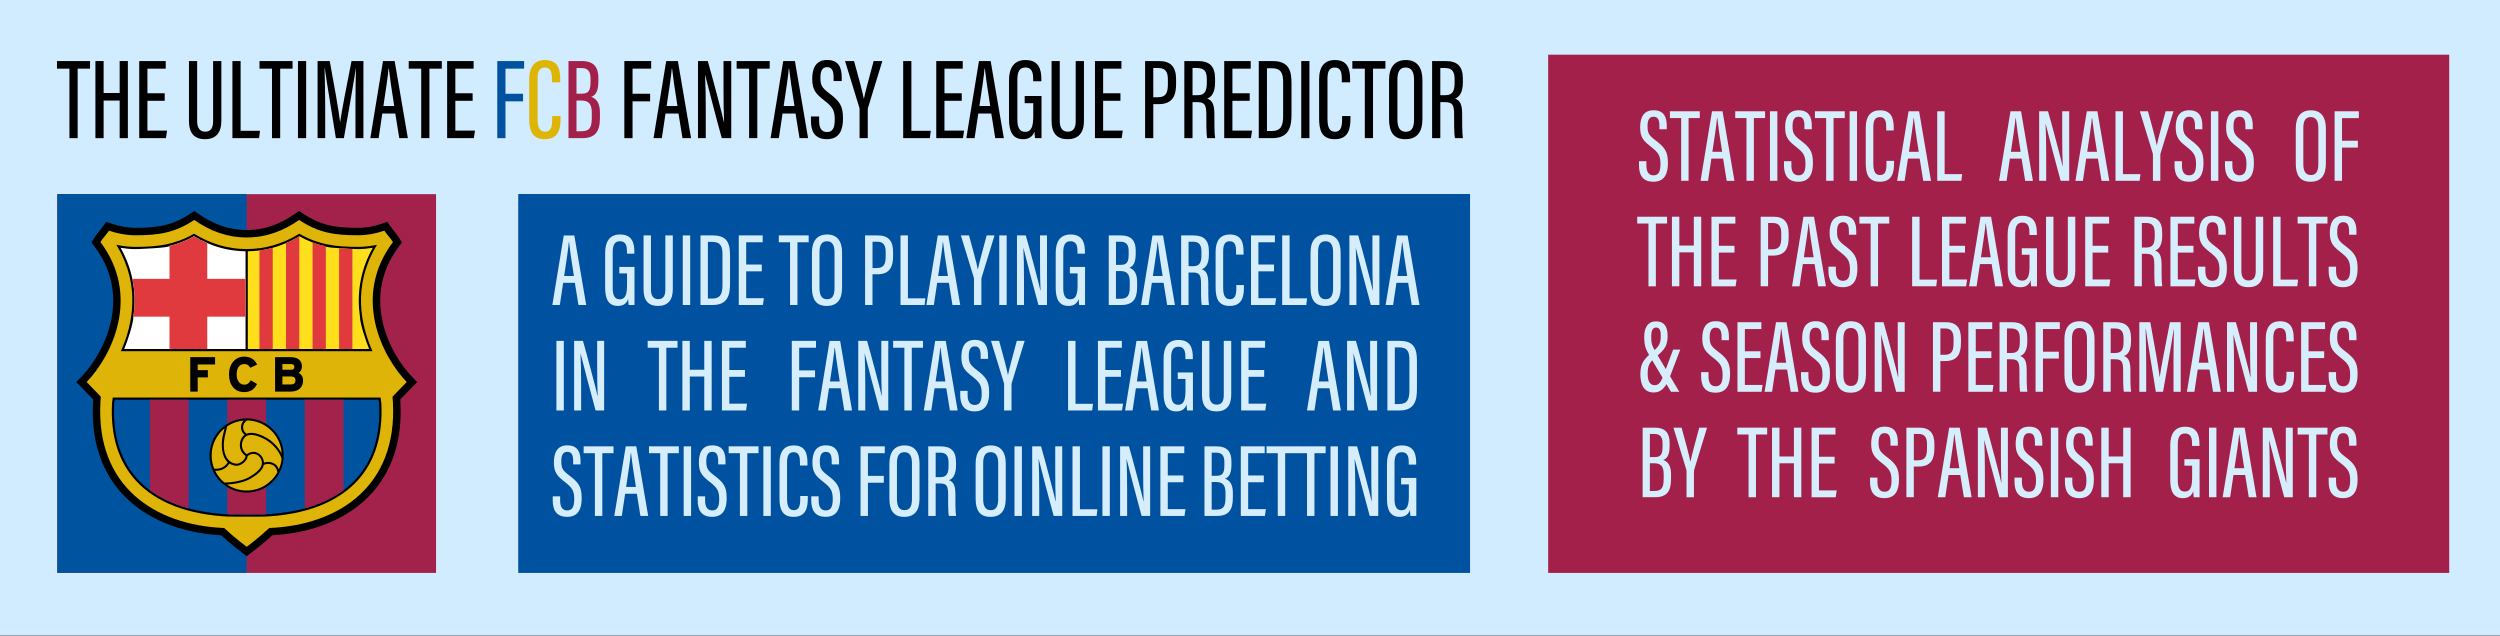 <?xml version="1.0" encoding="utf-8"?>
<!-- Generator: Adobe Illustrator 24.0.1, SVG Export Plug-In . SVG Version: 6.00 Build 0)  -->
<svg version="1.1" id="Layer_1" xmlns="http://www.w3.org/2000/svg" xmlns:xlink="http://www.w3.org/1999/xlink" x="0px" y="0px"
	 viewBox="0 0 1920 488.2" style="enable-background:new 0 0 1920 488.2;" xml:space="preserve">
<rect x="0" y="0" width="1920" height="488.2" fill="#333333" stroke="none"/>
<style type="text/css">
	.st0{fill:#D2ECFF;}
	.st1{fill:#A2204A;}
	.st2{fill:#0052A0;}
	.st3{fill:#DEB405;}
	.st4{fill:#D6EDFC;}
	.st5{fill:#A2224C;}
	.st6{fill-rule:evenodd;clip-rule:evenodd;fill:#00539F;}
	.st7{fill-rule:evenodd;clip-rule:evenodd;}
	.st8{fill-rule:evenodd;clip-rule:evenodd;fill:#DEB408;}
	.st9{fill-rule:evenodd;clip-rule:evenodd;fill:#FFFFFF;}
	.st10{fill-rule:evenodd;clip-rule:evenodd;fill:#FFDF1C;}
	.st11{fill-rule:evenodd;clip-rule:evenodd;fill:#E03A3E;}
	.st12{fill-rule:evenodd;clip-rule:evenodd;fill:#A2224C;}
</style>
<rect class="st0" width="1920" height="488"/>
<g>
	<rect x="1189" y="42" class="st1" width="692" height="398"/>
</g>
<g>
	<g>
		<path d="M53.32,52.73h-9.58v-5.83h25.41v5.83h-9.52v53.38h-6.3V52.73z"/>
		<path d="M73.28,46.89h6.3v24.54H91.9V46.89h6.3v59.21h-6.3V77.23H79.58v28.87h-6.3V46.89z"/>
		<path d="M126.5,77.43h-13.28v22.88h15.08l-0.85,5.79h-20.52V46.89h20.34v5.83h-14.04v18.91h13.28V77.43z"/>
		<path d="M151.42,46.89v46.02c0,4.89,1.72,8.22,6.16,8.22c4.53,0,6.08-3.14,6.08-8.17V46.89H170v45.84
			c0,9.15-4.11,14.16-12.55,14.16c-8.2,0-12.33-4.6-12.33-14.01V46.89H151.42z"/>
		<path d="M178.49,46.89h6.3v53.54h14.89l-0.7,5.67h-20.49V46.89z"/>
		<path d="M208.87,52.73h-9.58v-5.83h25.41v5.83h-9.52v53.38h-6.3V52.73z"/>
		<path d="M235.13,46.89v59.21h-6.3V46.89H235.13z"/>
		<path d="M272.99,81.4c0-10.85,0.19-22.55,0.36-28.89h-0.09c-1.47,9.94-6,36-9.16,53.59h-6.16c-2.4-15.23-7.07-43.07-8.49-53.63
			h-0.18c0.18,6.87,0.49,20.3,0.49,30.44v23.19h-5.86V46.89h9.34c3.25,17.5,7.13,39.2,7.93,46.75h0.09
			c0.93-7.38,5.46-30.28,8.7-46.75h9.15v59.21h-6.11V81.4z"/>
		<path d="M293.61,87.21l-2.83,18.9h-6.38l9.73-59.21h8.98l10.13,59.21h-6.6l-3.05-18.9H293.61z M302.77,81.42
			c-2.07-13.04-3.55-23.11-4.12-28.71h-0.26c-0.22,4.58-2.34,17.9-3.93,28.71H302.77z"/>
		<path d="M323.48,52.73h-9.58v-5.83h25.41v5.83h-9.52v53.38h-6.3V52.73z"/>
		<path d="M362.98,77.43H349.7v22.88h15.08l-0.85,5.79H343.4V46.89h20.34v5.83H349.7v18.91h13.28V77.43z"/>
		<path class="st2" d="M381.91,46.89h20.61v5.83h-14.31V72h13.5v5.83h-13.5v28.27h-6.3V46.89z"/>
		<path class="st3" d="M430.52,89.12v2.01c0,7.53-1.35,15.77-12.06,15.77c-10.25,0-12.01-7.27-12.01-15.96V60.81
			c0-9.48,4.07-14.71,12.09-14.71c9.94,0,11.72,7.06,11.72,14.81v2.31h-6.4v-2.78c0-4.69-0.73-8.59-5.42-8.59
			c-4.44,0-5.56,3.51-5.56,8.74v30.74c0,5.94,1.3,9.85,5.75,9.85c4.62,0,5.46-4,5.46-9.58v-2.48H430.52z"/>
		<path class="st1" d="M436.6,46.89h10.31c9.19,0,12.64,4.83,12.64,12.88v2.67c0,8.32-2.53,10.86-5.5,11.97
			c3.21,1.02,6.7,3.83,6.7,11.88v4.38c0,10.31-3.57,15.44-13.65,15.44H436.6V46.89z M446.63,71.95c5.29,0,6.9-2.14,6.9-9.03v-2.65
			c0-5.37-1.97-8.02-7.06-8.02h-3.73v19.7H446.63z M442.74,100.8h3.8c6.37,0,7.95-3.05,7.95-10.25v-4.09c0-6.46-2.26-9.23-7.96-9.23
			h-3.79V100.8z"/>
		<path d="M479.5,46.89h20.61v5.83H485.8V72h13.5v5.83h-13.5v28.27h-6.3V46.89z"/>
		<path d="M511.12,87.21l-2.83,18.9h-6.38l9.73-59.21h8.98l10.13,59.21h-6.6l-3.05-18.9H511.12z M520.29,81.42
			c-2.07-13.04-3.55-23.11-4.12-28.71h-0.26c-0.22,4.58-2.34,17.9-3.93,28.71H520.29z"/>
		<path d="M536.05,106.1V46.89h7.52c3.19,10.96,11.43,42,12.39,46.83h0.14c-0.35-7.96-0.44-16.29-0.44-25.95V46.89h5.94v59.21h-7.27
			c-3.15-11.11-11.64-43.7-12.76-48.41h-0.09c0.4,7.13,0.55,16.59,0.55,27.28v21.14H536.05z"/>
		<path d="M575.3,52.73h-9.58v-5.83h25.41v5.83h-9.52v53.38h-6.3V52.73z"/>
		<path d="M601,87.21l-2.83,18.9h-6.38l9.73-59.21h8.98l10.13,59.21h-6.6l-3.05-18.9H601z M610.16,81.42
			c-2.07-13.04-3.55-23.11-4.12-28.71h-0.26c-0.22,4.58-2.34,17.9-3.93,28.71H610.16z"/>
		<path d="M629.09,89.43v3.43c0,5.58,1.93,8.56,6.08,8.56c4.24,0,5.92-3.07,5.92-9.56c0-6.93-1.52-9.62-7.76-14.48
			c-6.33-4.96-9.55-7.95-9.55-16.67c0-7.5,2.25-14.7,11.54-14.65c8.82,0.05,11.14,5.91,11.14,13.43v2.75h-6.26v-2.58
			c0-4.92-0.96-8.09-5.01-8.09c-4.06,0-5.11,3.56-5.11,8.2c0,5.5,1.1,7.59,6.53,11.7c8.22,6.21,10.82,9.68,10.82,19.51
			c0,8.32-2.38,15.91-12.37,15.91c-9.56,0-12.26-6.26-12.26-14.06v-3.4H629.09z"/>
		<path d="M660.15,106.1V84c0-0.65-0.09-1.05-0.26-1.59l-10.89-35.51h6.93c2.94,10.71,6.49,23.48,7.47,28.91h0.09
			c1.14-5.71,4.75-18.68,7.46-28.91h6.68l-11.01,35.91c-0.09,0.4-0.18,0.87-0.18,1.76v21.53H660.15z"/>
		<path d="M693.64,46.89h6.3v53.54h14.89l-0.7,5.67h-20.49V46.89z"/>
		<path d="M738.62,77.43h-13.28v22.88h15.08l-0.85,5.79h-20.52V46.89h20.34v5.83h-14.04v18.91h13.28V77.43z"/>
		<path d="M751.33,87.21l-2.83,18.9h-6.38l9.73-59.21h8.98l10.13,59.21h-6.6l-3.05-18.9H751.33z M760.49,81.42
			c-2.07-13.04-3.55-23.11-4.12-28.71h-0.26c-0.22,4.58-2.34,17.9-3.93,28.71H760.49z"/>
		<path d="M799.89,106.1h-5c-0.17-0.97-0.35-3.79-0.39-5.12c-1.49,4.39-4.85,5.92-8.71,5.92c-8.19,0-10.88-6.04-10.88-15.51V61.76
			c0-9.71,3.92-15.66,12.66-15.66c10.32,0,12.2,7.29,12.2,14.82v1.51h-6.3v-1.65c0-4.14-0.49-8.92-5.95-8.92
			c-4.12,0-6.18,2.6-6.18,9.33v30.52c0,5.83,1.52,9.56,5.84,9.56c5.43,0,6.36-5.01,6.36-12.57v-9.44h-6.58v-5.51h12.92V106.1z"/>
		<path d="M813.89,46.89v46.02c0,4.89,1.72,8.22,6.16,8.22c4.53,0,6.08-3.14,6.08-8.17V46.89h6.35v45.84
			c0,9.15-4.11,14.16-12.55,14.16c-8.2,0-12.33-4.6-12.33-14.01V46.89H813.89z"/>
		<path d="M860.49,77.43h-13.28v22.88h15.08l-0.85,5.79h-20.52V46.89h20.34v5.83h-14.04v18.91h13.28V77.43z"/>
		<path d="M879.42,46.89h10.83c8.8,0,12.99,4.46,12.99,14.02v3.6c0,8.9-2.66,15.47-13.42,15.47h-4.09v26.12h-6.3V46.89z
			 M885.72,74.68h3.52c6.71,0,7.69-4.12,7.69-10.27v-3.17c0-4.79-1.05-8.99-7.14-8.99h-4.07V74.68z"/>
		<path d="M915.86,78.46v27.65h-6.3V46.89h10.35c8.9,0,13.27,3.84,13.27,13.63v2.71c0,8.04-2.83,11.34-6.03,12.47
			c3.75,1.39,5.5,4.22,5.5,12.14c0,5.06-0.09,14.53,0.58,18.27h-6.14c-0.75-3.69-0.62-13.64-0.62-17.79c0-7.67-1.08-9.86-6.95-9.86
			H915.86z M915.86,73.11h3.87c5.62,0,7.1-3.26,7.1-9.58v-2.64c0-5.41-1.48-8.65-7.41-8.65h-3.56V73.11z"/>
		<path d="M959.77,77.43h-13.28v22.88h15.08l-0.85,5.79h-20.52V46.89h20.34v5.83h-14.04v18.91h13.28V77.43z"/>
		<path d="M966.73,46.89h10.74c12.79,0,14.41,7.91,14.41,17.31v23.38c0,9.09-1.4,18.52-14.8,18.52h-10.35V46.89z M973.03,100.63
			h3.57c7.17,0,8.85-4.05,8.85-11.81V63.45c0-6.84-1.22-11.04-8.79-11.04h-3.63V100.63z"/>
		<path d="M1005.65,46.89v59.21h-6.3V46.89H1005.65z"/>
		<path d="M1037.15,89.12v2.01c0,7.53-1.35,15.77-12.06,15.77c-10.25,0-12.01-7.27-12.01-15.96V60.81c0-9.48,4.07-14.71,12.09-14.71
			c9.94,0,11.72,7.06,11.72,14.81v2.31h-6.4v-2.78c0-4.69-0.73-8.59-5.42-8.59c-4.44,0-5.56,3.51-5.56,8.74v30.74
			c0,5.94,1.3,9.85,5.75,9.85c4.62,0,5.46-4,5.46-9.58v-2.48H1037.15z"/>
		<path d="M1048.17,52.73h-9.58v-5.83H1064v5.83h-9.52v53.38h-6.3V52.73z"/>
		<path d="M1092.42,61.44v29.84c0,10.4-4.29,15.62-13.11,15.62c-9.17,0-12.52-5.84-12.52-15.54V61.45
			c0-10.06,4.58-15.34,12.95-15.34C1088.49,46.1,1092.42,52.08,1092.42,61.44z M1073.22,61.15v30.73c0,6.66,2.42,9.31,6.39,9.31
			c4.19,0,6.38-2.57,6.38-9.59V61.16c0-6.29-2.16-9.3-6.43-9.3C1075.29,51.86,1073.22,54.7,1073.22,61.15z"/>
		<path d="M1106.16,78.46v27.65h-6.3V46.89h10.35c8.9,0,13.27,3.84,13.27,13.63v2.71c0,8.04-2.83,11.34-6.03,12.47
			c3.75,1.39,5.5,4.22,5.5,12.14c0,5.06-0.09,14.53,0.58,18.27h-6.14c-0.75-3.69-0.62-13.64-0.62-17.79c0-7.67-1.08-9.86-6.95-9.86
			H1106.16z M1106.16,73.11h3.87c5.62,0,7.1-3.26,7.1-9.58v-2.64c0-5.41-1.48-8.65-7.41-8.65h-3.56V73.11z"/>
	</g>
</g>
<g>
	<g>
		<path class="st4" d="M1264.42,123.83v3.1c0,5.03,1.74,7.72,5.48,7.72c3.83,0,5.34-2.77,5.34-8.63c0-6.25-1.38-8.68-7-13.07
			c-5.72-4.47-8.62-7.17-8.62-15.05c0-6.77,2.03-13.27,10.41-13.22c7.96,0.04,10.06,5.34,10.06,12.12v2.48h-5.65v-2.33
			c0-4.44-0.87-7.3-4.52-7.3c-3.67,0-4.61,3.21-4.61,7.4c0,4.97,0.99,6.85,5.89,10.56c7.42,5.61,9.77,8.73,9.77,17.61
			c0,7.51-2.15,14.36-11.16,14.36c-8.62,0-11.07-5.65-11.07-12.69v-3.07H1264.42z"/>
		<path class="st4" d="M1291.15,90.7h-8.65v-5.27h22.93v5.27h-8.6v48.18h-5.69V90.7z"/>
		<path class="st4" d="M1314.34,121.82l-2.55,17.06h-5.76l8.78-53.44h8.1l9.14,53.44h-5.96l-2.75-17.06H1314.34z M1322.61,116.59
			c-1.87-11.77-3.21-20.86-3.72-25.91h-0.23c-0.2,4.13-2.11,16.15-3.55,25.91H1322.61z"/>
		<path class="st4" d="M1341.3,90.7h-8.65v-5.27h22.93v5.27h-8.6v48.18h-5.69V90.7z"/>
		<path class="st4" d="M1365.01,85.43v53.44h-5.69V85.43H1365.01z"/>
		<path class="st4" d="M1375.78,123.83v3.1c0,5.03,1.74,7.72,5.48,7.72c3.83,0,5.34-2.77,5.34-8.63c0-6.25-1.38-8.68-7-13.07
			c-5.72-4.47-8.62-7.17-8.62-15.05c0-6.77,2.03-13.27,10.41-13.22c7.96,0.04,10.06,5.34,10.06,12.12v2.48h-5.65v-2.33
			c0-4.44-0.87-7.3-4.52-7.3c-3.67,0-4.61,3.21-4.61,7.4c0,4.97,0.99,6.85,5.89,10.56c7.42,5.61,9.77,8.73,9.77,17.61
			c0,7.51-2.15,14.36-11.16,14.36c-8.62,0-11.07-5.65-11.07-12.69v-3.07H1375.78z"/>
		<path class="st4" d="M1402.5,90.7h-8.65v-5.27h22.93v5.27h-8.6v48.18h-5.69V90.7z"/>
		<path class="st4" d="M1426.2,85.43v53.44h-5.69V85.43H1426.2z"/>
		<path class="st4" d="M1454.63,123.54v1.81c0,6.79-1.22,14.23-10.89,14.23c-9.25,0-10.84-6.56-10.84-14.41V97.99
			c0-8.55,3.67-13.27,10.91-13.27c8.97,0,10.57,6.37,10.57,13.37v2.09h-5.77v-2.51c0-4.23-0.66-7.75-4.89-7.75
			c-4.01,0-5.02,3.17-5.02,7.88v27.75c0,5.36,1.17,8.89,5.19,8.89c4.17,0,4.92-3.61,4.92-8.65v-2.24H1454.63z"/>
		<path class="st4" d="M1465.3,121.82l-2.55,17.06h-5.76l8.78-53.44h8.1l9.14,53.44h-5.96l-2.75-17.06H1465.3z M1473.57,116.59
			c-1.87-11.77-3.21-20.86-3.72-25.91h-0.23c-0.2,4.13-2.11,16.15-3.55,25.91H1473.57z"/>
		<path class="st4" d="M1487.8,85.43h5.69v48.32h13.44l-0.63,5.12h-18.5V85.43z"/>
		<path class="st4" d="M1543.58,121.82l-2.55,17.06h-5.76l8.78-53.44h8.1l9.14,53.44h-5.96l-2.75-17.06H1543.58z M1551.85,116.59
			c-1.87-11.77-3.21-20.86-3.72-25.91h-0.23c-0.2,4.13-2.11,16.15-3.55,25.91H1551.85z"/>
		<path class="st4" d="M1566.08,138.88V85.43h6.79c2.88,9.89,10.31,37.91,11.19,42.27h0.12c-0.31-7.19-0.4-14.71-0.4-23.42V85.43
			h5.36v53.44h-6.56c-2.84-10.03-10.5-39.44-11.51-43.7h-0.08c0.36,6.44,0.49,14.97,0.49,24.62v19.08H1566.08z"/>
		<path class="st4" d="M1602.22,121.82l-2.55,17.06h-5.76l8.78-53.44h8.1l9.14,53.44h-5.96l-2.75-17.06H1602.22z M1610.49,116.59
			c-1.87-11.77-3.21-20.86-3.72-25.91h-0.23c-0.2,4.13-2.11,16.15-3.55,25.91H1610.49z"/>
		<path class="st4" d="M1624.72,85.43h5.69v48.32h13.44l-0.63,5.12h-18.5V85.43z"/>
		<path class="st4" d="M1653.45,138.88v-19.95c0-0.59-0.08-0.95-0.23-1.44l-9.83-32.05h6.25c2.66,9.67,5.86,21.19,6.74,26.1h0.08
			c1.03-5.16,4.28-16.86,6.74-26.1h6.03l-9.93,32.42c-0.08,0.36-0.16,0.79-0.16,1.59v19.43H1653.45z"/>
		<path class="st4" d="M1675.73,123.83v3.1c0,5.03,1.74,7.72,5.48,7.72c3.83,0,5.34-2.77,5.34-8.63c0-6.25-1.38-8.68-7-13.07
			c-5.72-4.47-8.62-7.17-8.62-15.05c0-6.77,2.03-13.27,10.41-13.22c7.96,0.04,10.06,5.34,10.06,12.12v2.48h-5.65v-2.33
			c0-4.44-0.87-7.3-4.52-7.3c-3.67,0-4.61,3.21-4.61,7.4c0,4.97,0.99,6.85,5.89,10.56c7.42,5.61,9.77,8.73,9.77,17.61
			c0,7.51-2.15,14.36-11.16,14.36c-8.62,0-11.07-5.65-11.07-12.69v-3.07H1675.73z"/>
		<path class="st4" d="M1703.68,85.43v53.44h-5.69V85.43H1703.68z"/>
		<path class="st4" d="M1714.45,123.83v3.1c0,5.03,1.74,7.72,5.48,7.72c3.83,0,5.34-2.77,5.34-8.63c0-6.25-1.38-8.68-7-13.07
			c-5.72-4.47-8.62-7.17-8.62-15.05c0-6.77,2.03-13.27,10.41-13.22c7.96,0.04,10.06,5.34,10.06,12.12v2.48h-5.65v-2.33
			c0-4.44-0.87-7.3-4.52-7.3c-3.67,0-4.61,3.21-4.61,7.4c0,4.97,0.99,6.85,5.89,10.56c7.42,5.61,9.77,8.73,9.77,17.61
			c0,7.51-2.15,14.36-11.16,14.36c-8.62,0-11.07-5.65-11.07-12.69v-3.07H1714.45z"/>
		<path class="st4" d="M1786.28,98.56v26.93c0,9.39-3.87,14.09-11.83,14.09c-8.28,0-11.3-5.27-11.3-14.02v-27
			c0-9.08,4.13-13.85,11.69-13.85C1782.73,84.72,1786.28,90.12,1786.28,98.56z M1768.95,98.3v27.73c0,6.01,2.18,8.4,5.77,8.4
			c3.78,0,5.76-2.32,5.76-8.66V98.31c0-5.67-1.95-8.39-5.8-8.39S1768.95,92.48,1768.95,98.3z"/>
		<path class="st4" d="M1792.99,85.43h18.6v5.27h-12.92v17.4h12.18v5.26h-12.18v25.51h-5.69V85.43z"/>
		<path class="st4" d="M1266.03,171.7h-8.65v-5.27h22.93v5.27h-8.6v48.18h-5.69V171.7z"/>
		<path class="st4" d="M1284.04,166.43h5.69v22.15h11.12v-22.15h5.69v53.44h-5.69v-26.06h-11.12v26.06h-5.69V166.43z"/>
		<path class="st4" d="M1332.08,194h-11.99v20.65h13.61l-0.77,5.23h-18.52v-53.44h18.36v5.27h-12.67v17.07h11.99V194z"/>
		<path class="st4" d="M1352.2,166.43h9.77c7.94,0,11.72,4.02,11.72,12.66v3.25c0,8.04-2.4,13.96-12.12,13.96h-3.69v23.57h-5.69
			V166.43z M1357.89,191.51h3.18c6.06,0,6.94-3.72,6.94-9.27v-2.87c0-4.33-0.95-8.11-6.44-8.11h-3.67V191.51z"/>
		<path class="st4" d="M1384.59,202.82l-2.55,17.06h-5.76l8.78-53.44h8.1l9.14,53.44h-5.96l-2.75-17.06H1384.59z M1392.85,197.59
			c-1.87-11.77-3.21-20.86-3.72-25.91h-0.23c-0.2,4.13-2.11,16.15-3.55,25.91H1392.85z"/>
		<path class="st4" d="M1409.94,204.83v3.1c0,5.03,1.74,7.72,5.48,7.72c3.83,0,5.34-2.77,5.34-8.63c0-6.25-1.38-8.68-7-13.07
			c-5.72-4.47-8.62-7.17-8.62-15.05c0-6.77,2.03-13.27,10.41-13.22c7.96,0.04,10.06,5.34,10.06,12.12v2.48h-5.65v-2.33
			c0-4.44-0.87-7.3-4.52-7.3c-3.67,0-4.61,3.21-4.61,7.4c0,4.97,0.99,6.85,5.89,10.56c7.42,5.61,9.77,8.73,9.77,17.61
			c0,7.51-2.15,14.36-11.16,14.36c-8.62,0-11.07-5.65-11.07-12.69v-3.07H1409.94z"/>
		<path class="st4" d="M1436.66,171.7h-8.65v-5.27h22.93v5.27h-8.6v48.18h-5.69V171.7z"/>
		<path class="st4" d="M1468.52,166.43h5.69v48.32h13.44l-0.63,5.12h-18.5V166.43z"/>
		<path class="st4" d="M1509.12,194h-11.99v20.65h13.61l-0.77,5.23h-18.52v-53.44h18.36v5.27h-12.67v17.07h11.99V194z"/>
		<path class="st4" d="M1520.58,202.82l-2.55,17.06h-5.76l8.78-53.44h8.1l9.14,53.44h-5.96l-2.75-17.06H1520.58z M1528.85,197.59
			c-1.87-11.77-3.21-20.86-3.72-25.91h-0.23c-0.2,4.13-2.11,16.15-3.55,25.91H1528.85z"/>
		<path class="st4" d="M1564.42,219.88h-4.52c-0.15-0.87-0.31-3.42-0.35-4.62c-1.35,3.96-4.38,5.34-7.86,5.34
			c-7.39,0-9.82-5.45-9.82-14v-26.74c0-8.76,3.54-14.13,11.43-14.13c9.32,0,11.01,6.58,11.01,13.37v1.36h-5.69v-1.49
			c0-3.74-0.44-8.05-5.37-8.05c-3.72,0-5.58,2.35-5.58,8.42v27.54c0,5.27,1.37,8.63,5.27,8.63c4.9,0,5.74-4.52,5.74-11.35v-8.52
			h-5.94v-4.97h11.67V219.88z"/>
		<path class="st4" d="M1577.05,166.43v41.54c0,4.42,1.55,7.42,5.56,7.42c4.09,0,5.48-2.84,5.48-7.38v-41.58h5.73v41.38
			c0,8.26-3.71,12.78-11.33,12.78c-7.4,0-11.13-4.15-11.13-12.65v-41.51H1577.05z"/>
		<path class="st4" d="M1619.11,194h-11.99v20.65h13.61l-0.77,5.23h-18.52v-53.44h18.36v5.27h-12.67v17.07h11.99V194z"/>
		<path class="st4" d="M1644.93,194.92v24.95h-5.69v-53.44h9.34c8.03,0,11.98,3.46,11.98,12.3v2.44c0,7.26-2.55,10.23-5.44,11.25
			c3.39,1.26,4.97,3.81,4.97,10.96c0,4.57-0.08,13.11,0.52,16.49h-5.54c-0.68-3.33-0.56-12.31-0.56-16.06
			c0-6.92-0.97-8.89-6.27-8.89H1644.93z M1644.93,190.09h3.49c5.08,0,6.41-2.94,6.41-8.65v-2.38c0-4.88-1.33-7.8-6.68-7.8h-3.21
			V190.09z"/>
		<path class="st4" d="M1684.56,194h-11.99v20.65h13.61l-0.77,5.23h-18.52v-53.44h18.36v5.27h-12.67v17.07h11.99V194z"/>
		<path class="st4" d="M1693.7,204.83v3.1c0,5.03,1.74,7.72,5.48,7.72c3.83,0,5.34-2.77,5.34-8.63c0-6.25-1.38-8.68-7-13.07
			c-5.72-4.47-8.62-7.17-8.62-15.05c0-6.77,2.03-13.27,10.41-13.22c7.96,0.04,10.06,5.34,10.06,12.12v2.48h-5.65v-2.33
			c0-4.44-0.87-7.3-4.52-7.3c-3.67,0-4.61,3.21-4.61,7.4c0,4.97,0.99,6.85,5.89,10.56c7.42,5.61,9.77,8.73,9.77,17.61
			c0,7.51-2.15,14.36-11.16,14.36c-8.62,0-11.07-5.65-11.07-12.69v-3.07H1693.7z"/>
		<path class="st4" d="M1721.37,166.43v41.54c0,4.42,1.55,7.42,5.56,7.42c4.09,0,5.48-2.84,5.48-7.38v-41.58h5.73v41.38
			c0,8.26-3.71,12.78-11.33,12.78c-7.4,0-11.13-4.15-11.13-12.65v-41.51H1721.37z"/>
		<path class="st4" d="M1745.8,166.43h5.69v48.32h13.44l-0.63,5.12h-18.5V166.43z"/>
		<path class="st4" d="M1773.22,171.7h-8.65v-5.27h22.93v5.27h-8.6v48.18h-5.69V171.7z"/>
		<path class="st4" d="M1794.09,204.83v3.1c0,5.03,1.74,7.72,5.48,7.72c3.83,0,5.34-2.77,5.34-8.63c0-6.25-1.38-8.68-7-13.07
			c-5.72-4.47-8.62-7.17-8.62-15.05c0-6.77,2.03-13.27,10.41-13.22c7.96,0.04,10.06,5.34,10.06,12.12v2.48h-5.65v-2.33
			c0-4.44-0.87-7.3-4.52-7.3c-3.67,0-4.61,3.21-4.61,7.4c0,4.97,0.99,6.85,5.89,10.56c7.42,5.61,9.77,8.73,9.77,17.61
			c0,7.51-2.15,14.36-11.16,14.36c-8.62,0-11.07-5.65-11.07-12.69v-3.07H1794.09z"/>
		<path class="st4" d="M1290.45,268.49l-8.03,21.02c-3.13,8.05-6.57,11.92-12.36,11.92c-7.52,0-10.26-6.01-10.26-14.09
			c0-8.64,3.05-11.75,9.55-17.25c4.87-4.14,6.13-6.49,6.13-12.09c0-3.83-0.6-6.45-3.63-6.45c-2.73,0-3.72,2.81-3.72,6.55
			c0,5.01,0.32,6.94,3,11.53l18.58,31.25h-6.38l-16.29-27.29c-3.31-5.5-4.27-8.62-4.27-15.05c0-7.11,2.98-11.74,9.09-11.74
			c6.2,0,8.87,4.04,8.87,11.01c0,7.56-2.15,10.66-8.82,16.15c-5.25,4.41-6.49,6.73-6.49,12.98c0,5.88,1.77,8.88,5.31,8.88
			c3.28,0,4.82-2.19,6.86-7.63l7.39-19.7H1290.45z"/>
		<path class="st4" d="M1312.14,285.83v3.1c0,5.03,1.74,7.72,5.48,7.72c3.83,0,5.34-2.77,5.34-8.63c0-6.25-1.38-8.68-7-13.07
			c-5.72-4.47-8.62-7.17-8.62-15.05c0-6.77,2.03-13.27,10.41-13.22c7.96,0.04,10.06,5.34,10.06,12.12v2.48h-5.65v-2.33
			c0-4.44-0.87-7.3-4.52-7.3c-3.67,0-4.61,3.21-4.61,7.4c0,4.97,0.99,6.85,5.89,10.56c7.42,5.61,9.77,8.73,9.77,17.61
			c0,7.51-2.15,14.36-11.16,14.36c-8.62,0-11.07-5.65-11.07-12.69v-3.07H1312.14z"/>
		<path class="st4" d="M1352.04,275h-11.99v20.65h13.61l-0.77,5.23h-18.52v-53.44h18.36v5.27h-12.67v17.07h11.99V275z"/>
		<path class="st4" d="M1363.51,283.82l-2.55,17.06h-5.76l8.78-53.44h8.1l9.14,53.44h-5.96l-2.75-17.06H1363.51z M1371.78,278.59
			c-1.87-11.77-3.21-20.86-3.72-25.91h-0.23c-0.2,4.13-2.11,16.15-3.55,25.91H1371.78z"/>
		<path class="st4" d="M1388.86,285.83v3.1c0,5.03,1.74,7.72,5.48,7.72c3.83,0,5.34-2.77,5.34-8.63c0-6.25-1.38-8.68-7-13.07
			c-5.72-4.47-8.62-7.17-8.62-15.05c0-6.77,2.03-13.27,10.41-13.22c7.96,0.04,10.06,5.34,10.06,12.12v2.48h-5.65v-2.33
			c0-4.44-0.87-7.3-4.52-7.3c-3.67,0-4.61,3.21-4.61,7.4c0,4.97,0.99,6.85,5.89,10.56c7.42,5.61,9.77,8.73,9.77,17.61
			c0,7.51-2.15,14.36-11.16,14.36c-8.62,0-11.07-5.65-11.07-12.69v-3.07H1388.86z"/>
		<path class="st4" d="M1433.05,260.56v26.93c0,9.39-3.87,14.09-11.83,14.09c-8.28,0-11.3-5.27-11.3-14.02v-27
			c0-9.08,4.13-13.85,11.69-13.85C1429.5,246.72,1433.05,252.12,1433.05,260.56z M1415.72,260.3v27.73c0,6.01,2.18,8.4,5.77,8.4
			c3.78,0,5.76-2.32,5.76-8.66v-27.47c0-5.67-1.95-8.39-5.8-8.39S1415.72,254.48,1415.72,260.3z"/>
		<path class="st4" d="M1439.76,300.88v-53.44h6.79c2.88,9.89,10.31,37.91,11.19,42.27h0.12c-0.31-7.19-0.4-14.71-0.4-23.42v-18.85
			h5.36v53.44h-6.56c-2.84-10.03-10.5-39.44-11.51-43.7h-0.08c0.36,6.44,0.49,14.97,0.49,24.62v19.08H1439.76z"/>
		<path class="st4" d="M1484.52,247.43h9.77c7.94,0,11.72,4.02,11.72,12.66v3.25c0,8.04-2.4,13.96-12.12,13.96h-3.69v23.57h-5.69
			V247.43z M1490.21,272.51h3.18c6.06,0,6.94-3.72,6.94-9.27v-2.87c0-4.33-0.95-8.11-6.44-8.11h-3.67V272.51z"/>
		<path class="st4" d="M1529.36,275h-11.99v20.65h13.61l-0.77,5.23h-18.52v-53.44h18.36v5.27h-12.67v17.07h11.99V275z"/>
		<path class="st4" d="M1541.33,275.92v24.95h-5.69v-53.44h9.34c8.03,0,11.98,3.46,11.98,12.3v2.44c0,7.26-2.55,10.23-5.44,11.25
			c3.39,1.26,4.97,3.81,4.97,10.96c0,4.57-0.08,13.11,0.52,16.49h-5.54c-0.68-3.33-0.56-12.31-0.56-16.06
			c0-6.92-0.97-8.89-6.27-8.89H1541.33z M1541.33,271.09h3.49c5.08,0,6.41-2.94,6.41-8.65v-2.38c0-4.88-1.33-7.8-6.68-7.8h-3.21
			V271.09z"/>
		<path class="st4" d="M1563.32,247.43h18.6v5.27h-12.92v17.4h12.18v5.26h-12.18v25.51h-5.69V247.43z"/>
		<path class="st4" d="M1608.61,260.56v26.93c0,9.39-3.87,14.09-11.83,14.09c-8.28,0-11.3-5.27-11.3-14.02v-27
			c0-9.08,4.13-13.85,11.69-13.85C1605.06,246.72,1608.61,252.12,1608.61,260.56z M1591.27,260.3v27.73c0,6.01,2.18,8.4,5.77,8.4
			c3.78,0,5.76-2.32,5.76-8.66v-27.47c0-5.67-1.95-8.39-5.8-8.39S1591.27,254.48,1591.27,260.3z"/>
		<path class="st4" d="M1621,275.92v24.95h-5.69v-53.44h9.34c8.03,0,11.98,3.46,11.98,12.3v2.44c0,7.26-2.55,10.23-5.44,11.25
			c3.39,1.26,4.97,3.81,4.97,10.96c0,4.57-0.08,13.11,0.52,16.49h-5.54c-0.68-3.33-0.56-12.31-0.56-16.06
			c0-6.92-0.97-8.89-6.27-8.89H1621z M1621,271.09h3.49c5.08,0,6.41-2.94,6.41-8.65v-2.38c0-4.88-1.33-7.8-6.68-7.8H1621V271.09z"/>
		<path class="st4" d="M1669.25,278.58c0-9.8,0.17-20.36,0.33-26.07h-0.08c-1.33,8.97-5.41,32.49-8.27,48.37h-5.56
			c-2.17-13.75-6.38-38.87-7.67-48.41h-0.16c0.16,6.2,0.44,18.32,0.44,27.48v20.93H1643v-53.44h8.43
			c2.93,15.8,6.44,35.38,7.16,42.19h0.08c0.84-6.66,4.92-27.33,7.85-42.19h8.25v53.44h-5.51V278.58z"/>
		<path class="st4" d="M1687.86,283.82l-2.55,17.06h-5.76l8.78-53.44h8.1l9.14,53.44h-5.96l-2.75-17.06H1687.86z M1696.13,278.59
			c-1.87-11.77-3.21-20.86-3.72-25.91h-0.23c-0.2,4.13-2.11,16.15-3.55,25.91H1696.13z"/>
		<path class="st4" d="M1710.35,300.88v-53.44h6.79c2.88,9.89,10.31,37.91,11.19,42.27h0.12c-0.31-7.19-0.4-14.71-0.4-23.42v-18.85
			h5.36v53.44h-6.56c-2.84-10.03-10.5-39.44-11.51-43.7h-0.08c0.36,6.44,0.49,14.97,0.49,24.62v19.08H1710.35z"/>
		<path class="st4" d="M1761.83,285.54v1.81c0,6.79-1.22,14.23-10.89,14.23c-9.25,0-10.84-6.56-10.84-14.41v-27.19
			c0-8.55,3.67-13.27,10.91-13.27c8.97,0,10.57,6.37,10.57,13.37v2.09h-5.77v-2.51c0-4.23-0.66-7.75-4.89-7.75
			c-4.01,0-5.02,3.17-5.02,7.88v27.75c0,5.36,1.17,8.89,5.19,8.89c4.17,0,4.92-3.61,4.92-8.65v-2.24H1761.83z"/>
		<path class="st4" d="M1784.95,275h-11.99v20.65h13.61l-0.77,5.23h-18.52v-53.44h18.36v5.27h-12.67v17.07h11.99V275z"/>
		<path class="st4" d="M1794.09,285.83v3.1c0,5.03,1.74,7.72,5.48,7.72c3.83,0,5.34-2.77,5.34-8.63c0-6.25-1.38-8.68-7-13.07
			c-5.72-4.47-8.62-7.17-8.62-15.05c0-6.77,2.03-13.27,10.41-13.22c7.96,0.04,10.06,5.34,10.06,12.12v2.48h-5.65v-2.33
			c0-4.44-0.87-7.3-4.52-7.3c-3.67,0-4.61,3.21-4.61,7.4c0,4.97,0.99,6.85,5.89,10.56c7.42,5.61,9.77,8.73,9.77,17.61
			c0,7.51-2.15,14.36-11.16,14.36c-8.62,0-11.07-5.65-11.07-12.69v-3.07H1794.09z"/>
		<path class="st4" d="M1261.56,328.43h9.3c8.3,0,11.41,4.36,11.41,11.62v2.41c0,7.51-2.28,9.8-4.96,10.81
			c2.89,0.92,6.05,3.46,6.05,10.72v3.95c0,9.31-3.22,13.93-12.32,13.93h-9.48V328.43z M1270.61,351.05c4.78,0,6.23-1.93,6.23-8.15
			v-2.39c0-4.84-1.78-7.24-6.37-7.24h-3.37v17.78H1270.61z M1267.1,377.08h3.43c5.75,0,7.17-2.75,7.17-9.25v-3.69
			c0-5.83-2.04-8.33-7.19-8.33h-3.42V377.08z"/>
		<path class="st4" d="M1295.26,381.88v-19.95c0-0.59-0.08-0.95-0.23-1.44l-9.83-32.05h6.25c2.66,9.67,5.86,21.19,6.74,26.1h0.08
			c1.03-5.16,4.28-16.86,6.74-26.1h6.03l-9.93,32.42c-0.08,0.36-0.16,0.79-0.16,1.59v19.43H1295.26z"/>
		<path class="st4" d="M1342.91,333.7h-8.65v-5.27h22.93v5.27h-8.6v48.18h-5.69V333.7z"/>
		<path class="st4" d="M1360.92,328.43h5.69v22.15h11.12v-22.15h5.69v53.44h-5.69v-26.06h-11.12v26.06h-5.69V328.43z"/>
		<path class="st4" d="M1408.96,356h-11.99v20.65h13.61l-0.77,5.23h-18.52v-53.44h18.36v5.27h-12.67v17.07h11.99V356z"/>
		<path class="st4" d="M1441.86,366.83v3.1c0,5.03,1.74,7.72,5.48,7.72c3.83,0,5.34-2.77,5.34-8.63c0-6.25-1.38-8.68-7-13.07
			c-5.72-4.47-8.62-7.17-8.62-15.05c0-6.77,2.03-13.27,10.41-13.22c7.96,0.04,10.06,5.34,10.06,12.12v2.48h-5.65v-2.33
			c0-4.44-0.87-7.3-4.52-7.3c-3.67,0-4.61,3.21-4.61,7.4c0,4.97,0.99,6.85,5.89,10.56c7.42,5.61,9.77,8.73,9.77,17.61
			c0,7.51-2.15,14.36-11.16,14.36c-8.62,0-11.07-5.65-11.07-12.69v-3.07H1441.86z"/>
		<path class="st4" d="M1464.12,328.43h9.77c7.94,0,11.72,4.02,11.72,12.66v3.25c0,8.04-2.4,13.96-12.12,13.96h-3.69v23.57h-5.69
			V328.43z M1469.81,353.51h3.18c6.06,0,6.94-3.72,6.94-9.27v-2.87c0-4.33-0.95-8.11-6.44-8.11h-3.67V353.51z"/>
		<path class="st4" d="M1496.51,364.82l-2.55,17.06h-5.76l8.78-53.44h8.1l9.14,53.44h-5.96l-2.75-17.06H1496.51z M1504.77,359.59
			c-1.87-11.77-3.21-20.86-3.72-25.91h-0.23c-0.2,4.13-2.11,16.15-3.55,25.91H1504.77z"/>
		<path class="st4" d="M1519,381.88v-53.44h6.79c2.88,9.89,10.31,37.91,11.19,42.27h0.12c-0.31-7.19-0.4-14.71-0.4-23.42v-18.85
			h5.36v53.44h-6.56c-2.84-10.03-10.5-39.44-11.51-43.7h-0.08c0.36,6.44,0.49,14.97,0.49,24.62v19.08H1519z"/>
		<path class="st4" d="M1552.82,366.83v3.1c0,5.03,1.74,7.72,5.48,7.72c3.83,0,5.34-2.77,5.34-8.63c0-6.25-1.38-8.68-7-13.07
			c-5.72-4.47-8.62-7.17-8.62-15.05c0-6.77,2.03-13.27,10.41-13.22c7.96,0.04,10.06,5.34,10.06,12.12v2.48h-5.65v-2.33
			c0-4.44-0.87-7.3-4.52-7.3c-3.67,0-4.61,3.21-4.61,7.4c0,4.97,0.99,6.85,5.89,10.56c7.42,5.61,9.77,8.73,9.77,17.61
			c0,7.51-2.15,14.36-11.16,14.36c-8.62,0-11.07-5.65-11.07-12.69v-3.07H1552.82z"/>
		<path class="st4" d="M1580.76,328.43v53.44h-5.69v-53.44H1580.76z"/>
		<path class="st4" d="M1591.54,366.83v3.1c0,5.03,1.74,7.72,5.48,7.72c3.83,0,5.34-2.77,5.34-8.63c0-6.25-1.38-8.68-7-13.07
			c-5.72-4.47-8.62-7.17-8.62-15.05c0-6.77,2.03-13.27,10.41-13.22c7.96,0.04,10.06,5.34,10.06,12.12v2.48h-5.65v-2.33
			c0-4.44-0.87-7.3-4.52-7.3c-3.67,0-4.61,3.21-4.61,7.4c0,4.97,0.99,6.85,5.89,10.56c7.42,5.61,9.77,8.73,9.77,17.61
			c0,7.51-2.15,14.36-11.16,14.36c-8.62,0-11.07-5.65-11.07-12.69v-3.07H1591.54z"/>
		<path class="st4" d="M1613.8,328.43h5.69v22.15h11.12v-22.15h5.69v53.44h-5.69v-26.06h-11.12v26.06h-5.69V328.43z"/>
		<path class="st4" d="M1689.3,381.88h-4.52c-0.15-0.87-0.31-3.42-0.35-4.62c-1.35,3.96-4.38,5.34-7.86,5.34
			c-7.39,0-9.82-5.45-9.82-14v-26.74c0-8.76,3.54-14.13,11.43-14.13c9.32,0,11.01,6.58,11.01,13.37v1.36h-5.69v-1.49
			c0-3.74-0.44-8.05-5.37-8.05c-3.72,0-5.58,2.35-5.58,8.42v27.54c0,5.27,1.37,8.63,5.27,8.63c4.9,0,5.74-4.52,5.74-11.35v-8.52
			h-5.94v-4.97h11.67V381.88z"/>
		<path class="st4" d="M1702.2,328.43v53.44h-5.69v-53.44H1702.2z"/>
		<path class="st4" d="M1715.3,364.82l-2.55,17.06h-5.76l8.78-53.44h8.1l9.14,53.44h-5.96l-2.75-17.06H1715.3z M1723.57,359.59
			c-1.87-11.77-3.21-20.86-3.72-25.91h-0.23c-0.2,4.13-2.11,16.15-3.55,25.91H1723.57z"/>
		<path class="st4" d="M1737.8,381.88v-53.44h6.79c2.88,9.89,10.31,37.91,11.19,42.27h0.12c-0.31-7.19-0.4-14.71-0.4-23.42v-18.85
			h5.36v53.44h-6.56c-2.84-10.03-10.5-39.44-11.51-43.7h-0.08c0.36,6.44,0.49,14.97,0.49,24.62v19.08H1737.8z"/>
		<path class="st4" d="M1773.22,333.7h-8.65v-5.27h22.93v5.27h-8.6v48.18h-5.69V333.7z"/>
		<path class="st4" d="M1794.09,366.83v3.1c0,5.03,1.74,7.72,5.48,7.72c3.83,0,5.34-2.77,5.34-8.63c0-6.25-1.38-8.68-7-13.07
			c-5.72-4.47-8.62-7.17-8.62-15.05c0-6.77,2.03-13.27,10.41-13.22c7.96,0.04,10.06,5.34,10.06,12.12v2.48h-5.65v-2.33
			c0-4.44-0.87-7.3-4.52-7.3c-3.67,0-4.61,3.21-4.61,7.4c0,4.97,0.99,6.85,5.89,10.56c7.42,5.61,9.77,8.73,9.77,17.61
			c0,7.51-2.15,14.36-11.16,14.36c-8.62,0-11.07-5.65-11.07-12.69v-3.07H1794.09z"/>
	</g>
</g>
<g>
	<rect x="398" y="149" class="st2" width="731" height="291"/>
</g>
<g>
	<polygon class="st5" points="334.89,440 44,440 44,149.11 334.89,149.11 334.89,440 	"/>
	<polygon class="st6" points="44,149 189.45,149 189.45,439.89 44,439.89 44,149 	"/>
	<path class="st7" d="M226.47,164.24c-12.2,8.47-23.97,12.42-37.02,12.42c-13.06,0-24.82-3.95-37.02-12.42l-3.18-2.21l-3.22,2.14
		c-13.79,9.13-25,10.8-42.1,10.8c-5.9,0-12.23-1.11-18.33-3.22l-4.06-1.4l-2.47,3.51c-1.31,1.87-2.29,3.06-3.23,4.2
		c-1.16,1.41-2.26,2.75-3.55,4.82l-2.07,3.32l2.35,3.13c10.45,13.89,14.39,28.18,14.39,41.63c0,25.08-13.71,47.24-24.51,58.45
		l-3.89,4.04l3.97,3.96c2.13,2.13,5.92,6.06,9.06,9.36c-0.01,0.13-0.13,1.73-0.13,1.73l-0.03,0.31c-0.13,2.44-0.19,4.84-0.19,7.2
		c0,25.47,7.53,46.65,22.43,63.03c17.25,18.96,44.22,30.28,76.1,32.05c7.92,7.21,15.96,13.19,16.32,13.46l3.41,2.53l3.4-2.54
		c0.36-0.27,8.36-6.25,16.27-13.45c31.88-1.76,58.85-13.08,76.1-32.05c14.9-16.38,22.43-37.55,22.43-63.02c0-2.36-0.07-4.76-0.2-7.2
		l0-0.06l-0.03-0.31c0,0-0.11-1.55-0.12-1.67c2.9-3.05,6.82-7.12,9.06-9.36l3.97-3.96l-3.89-4.04
		c-10.8-11.21-24.51-33.37-24.51-58.45c0-13.45,3.94-27.74,14.39-41.62l2.35-3.12l-2.06-3.32c-1.29-2.08-2.39-3.41-3.55-4.83
		c-0.94-1.15-1.92-2.33-3.23-4.2l-2.47-3.52l-4.06,1.4c-6.1,2.11-12.43,3.22-18.33,3.22c-17.1,0-28.31-1.67-42.1-10.8l-3.23-2.14
		L226.47,164.24L226.47,164.24z"/>
	<path class="st8" d="M189.47,419.96c0,0-9.11-6.76-17.34-14.45c-53.85-2.23-98.41-32.43-95.01-96.39c0.2-1.69,0.03-1.57,0.32-4.45
		c-3.09-3.27-8.2-8.6-10.89-11.29c19.32-20.04,41.86-65.89,10.57-107.47c2.06-3.31,3.55-4.4,6.61-8.76
		c6.25,2.16,13.21,3.53,20.19,3.53c17.94,0,30.19-1.78,45.25-11.75c11.91,8.26,24.82,13.44,40.28,13.44
		c15.46,0,28.37-5.17,40.28-13.44c15.06,9.97,27.31,11.75,45.25,11.75c6.98,0,13.94-1.37,20.19-3.53c3.06,4.36,4.55,5.45,6.61,8.76
		c-31.29,41.58-8.74,87.43,10.57,107.47c-2.7,2.69-7.81,8.02-10.9,11.29c0.29,2.88,0.12,2.76,0.32,4.45
		c3.4,63.96-41.16,94.16-95.01,96.39C198.54,413.21,189.47,419.96,189.47,419.96L189.47,419.96L189.47,419.96z"/>
	<path class="st7" d="M87.33,305.31h-0.76l-0.33,2.75l-0.23,1.77c-1.26,24.64,4.89,44.54,18.26,59.21
		c15.33,16.82,40.18,26.4,71.84,27.72c0.03,0,0.53,0,0.53,0c9.5,0.05,18.48,0.1,26.11,0c31.69-1.31,56.53-10.9,71.87-27.72
		c13.37-14.66,19.51-34.57,18.26-59.16c0-0.05-0.24-1.83-0.24-1.83l-0.32-2.71l-0.76-0.03H87.33L87.33,305.31z"/>
	<path class="st7" d="M229.35,286.41c1.6-1.14,2.54-2.92,2.54-5c0-4.46-3.17-7.12-8.49-7.12h-11.87h-0.28v26.44h12.04
		c5.94,0,9.49-3.23,9.49-8.63C232.78,289.56,231.52,287.54,229.35,286.41L229.35,286.41L229.35,286.41z M216.87,279.61
		c0.51,0,6.31,0,6.31,0c2.57,0,2.9,1.18,2.9,2.2c0,1.46-0.87,2.17-2.65,2.17c0,0-6.06,0-6.57,0
		C216.87,283.52,216.87,280.07,216.87,279.61L216.87,279.61L216.87,279.61L216.87,279.61z M175.86,287.51
		c0,8.28,4.55,13.63,11.59,13.63c4.59,0,7.9-2.02,9.83-6l0.11-0.23l-4.82-2.86l-0.14,0.24c-1.37,2.3-2.68,3.16-4.83,3.16
		c-3.51,0-5.86-3.19-5.86-7.94c0-4.89,2.23-7.93,5.83-7.93c2.09,0,3.56,0.87,4.49,2.66l0.12,0.23l5.3-2.45l-0.12-0.25
		c-1.86-3.85-5.22-5.89-9.72-5.89C180.7,273.88,175.86,279.48,175.86,287.51L175.86,287.51L175.86,287.51L175.86,287.51z
		 M164.92,274.29h-18.81v26.44h5.73c0,0,0-10.39,0-10.91c0.51,0,7.8,0,7.8,0v-5.58c0,0-7.29,0-7.8,0c0-0.46,0-3.87,0-4.33
		c0.53,0,13.35,0,13.35,0v-5.62H164.92L164.92,274.29L164.92,274.29z M223.48,295.26c0,0-6.09,0-6.6,0c0-0.49,0-5.66,0-6.14
		c0.51,0,6.6,0,6.6,0c2.33,0,3.42,0.97,3.42,3.05C226.9,294.19,225.72,295.26,223.48,295.26L223.48,295.26L223.48,295.26
		L223.48,295.26z"/>
	<path class="st7" d="M229.43,179.75c-12.81,7.75-25.89,11.52-39.99,11.53c-14.09-0.01-27.17-3.78-39.98-11.53l-0.43-0.26
		l-0.44,0.25c-14.59,8.25-27.44,9.86-44.68,9.86c-4.15,0-8.42-0.42-12.71-1.24l-1.85-0.35l0.95,1.62
		c17.72,30.32,11.43,59.64,3.03,78.9l-0.52,1.2h193.26l-0.52-1.2c-8.4-19.26-14.69-48.57,3.03-78.9l0.95-1.62l-1.85,0.35
		c-4.29,0.82-8.57,1.24-12.71,1.24c-17.25,0-30.09-1.61-44.68-9.86l-0.43-0.25L229.43,179.75L229.43,179.75z"/>
	<path class="st9" d="M188.59,192.98c-10.23-0.12-19.95-2.19-29.41-6.29c-3.42-1.48-6.81-3.22-10.18-5.23
		c-6.44,3.59-12.55,5.92-18.83,7.42c0,1.52-24.02,2.44-26.25,2.44c-3.7,0-7.5-0.38-11.31-1.02c4.53,8.1,7.41,16.11,9.04,23.87
		c1.19,5.68,1.73,11.23,1.73,16.58c0,4.28-0.34,8.44-0.92,12.43c0,5.45-4.78,19.46-7.06,24.84c31.06,0,62.13,0,93.19,0V192.98
		L188.59,192.98z"/>
	<path class="st10" d="M190.3,192.98c10.23-0.12,19.95-2.19,29.41-6.29c3.42-1.48,6.81-3.22,10.18-5.23
		c6.44,3.59,12.55,5.92,18.83,7.42c0,1.52,24.03,2.44,26.26,2.44c3.7,0,7.5-0.38,11.31-1.02c-4.53,8.1-7.41,16.11-9.04,23.87
		c-1.19,5.68-1.73,11.23-1.73,16.58c0,4.28,0.34,8.44,0.92,12.43c0,5.45,4.78,19.46,7.06,24.84c-31.06,0-62.13,0-93.19,0V192.98
		L190.3,192.98z"/>
	<path class="st11" d="M159.18,214.16c0-0.39,0-15.89,0-27.47c-3.42-1.48-6.81-3.22-10.18-5.23c-6.44,3.59-12.55,5.92-18.83,7.42
		c0,11.25,0,24.93,0,25.29c-0.44,0-18.03,0-28.53,0c1.19,5.68,1.73,11.23,1.73,16.58c0,4.28-0.34,8.44-0.92,12.43
		c10.57,0,27.29,0,27.72,0c0,0.38,0,14.21,0,24.84c8.72,0,18.59,0,29.01,0c0-10.63,0-24.46,0-24.84c0.29,0,14.35,0,29.41,0v-29.01
		C173.53,214.16,159.47,214.16,159.18,214.16L159.18,214.16z"/>
	<path class="st11" d="M240.05,186.2v81.82c3.55,0,6.96,0,10.2,0V189.2C246.81,188.47,243.43,187.49,240.05,186.2L240.05,186.2
		L240.05,186.2z M219.65,186.72v81.3c3.47,0,6.87,0,10.2,0v-86.54C226.47,183.5,223.08,185.24,219.65,186.72L219.65,186.72
		L219.65,186.72L219.65,186.72z M199.25,192.35v75.67c3.42,0,6.83,0,10.2,0v-77.71C206.1,191.23,202.7,191.91,199.25,192.35
		L199.25,192.35L199.25,192.35L199.25,192.35z M260.44,190.74v77.28c3.79,0,7.22,0,10.2,0v-76.75
		C267.09,191.2,263.71,191.04,260.44,190.74L260.44,190.74L260.44,190.74L260.44,190.74z"/>
	<path class="st6" d="M88.09,307.02c-0.07,0.61-0.15,1.31-0.15,1.31c0,0-0.21,1.64-0.22,1.64c-0.1,2.05-0.16,4.07-0.16,6.06
		c0,21.34,6.03,38.77,17.97,51.86c2.85,3.13,6.05,6,9.56,8.61c8.23,6.12,18.22,10.79,29.74,13.93c9.02,2.46,18.97,3.99,29.74,4.53
		c0.52,0.03,1.05,0.06,1.58,0.08l0.5,0c9.49,0.05,18.46,0.1,26.05,0c0.54-0.02,1.07-0.05,1.61-0.08
		c10.77-0.55,20.72-2.07,29.74-4.53c11.52-3.15,21.51-7.82,29.74-13.93c3.52-2.61,6.71-5.48,9.56-8.61
		c11.94-13.1,17.97-30.53,17.97-51.84c0-1.98-0.05-3.99-0.16-6.04l0,0l-0.22-1.7c0,0-0.08-0.69-0.15-1.3
		C223.23,307.02,155.66,307.02,88.09,307.02L88.09,307.02L88.09,307.02z"/>
	<path class="st12" d="M174.58,394.96c0.52,0.03,1.05,0.06,1.58,0.08l0.5,0c9.49,0.05,18.46,0.1,26.05,0
		c0.54-0.02,1.07-0.05,1.61-0.08v-20.83v-67.12c-9.85,0-19.89,0-29.74,0V394.96L174.58,394.96z M144.84,307.02
		c-11.02,0-21.17,0-29.74,0v69.48c8.23,6.12,18.22,10.79,29.74,13.93V307.02L144.84,307.02L144.84,307.02z M234.06,307.02v83.41
		c11.52-3.15,21.51-7.82,29.74-13.93v-69.48C255.23,307.02,245.08,307.02,234.06,307.02L234.06,307.02L234.06,307.02L234.06,307.02z
		"/>
	<path class="st7" d="M189.42,378.32c15.7,0,28.51-12.81,28.51-28.51c0-15.7-12.81-28.51-28.51-28.51s-28.51,12.81-28.51,28.51
		C160.92,365.51,173.72,378.32,189.42,378.32L189.42,378.32z"/>
	<path class="st8" d="M174.9,354.98L174.9,354.98c-1.77,3.17-5.02,5.01-9,5.01c-0.47,0-0.94-0.03-1.4-0.09
		c-1.26-3.12-1.95-6.52-1.95-10.09c0-8.43,3.87-15.95,9.94-20.88c-0.5,1.97-0.98,3.7-1.37,5.47
		C169.73,340.74,169.74,350.29,174.9,354.98L174.9,354.98z M188.62,350.21L188.62,350.21c-0.34,3.16-4.54,6.25-7.45,5.88
		c-6.24-0.8-9.18-6.59-9.28-13.7c-0.08-5.28,1.42-9.89,2.59-14.94c3.67-2.46,7.97-4.04,12.6-4.44c-3.1,3.39-2.46,8.35,0.74,10.91
		c-0.75,0.56-1.43,1.28-2.01,2.2C183.45,339.87,183.12,346.2,188.62,350.21L188.62,350.21L188.62,350.21z M189.38,333.05
		L189.38,333.05c-3.36-2.09-3.94-7.35,0.3-10.14c14.21,0.12,25.79,11.25,26.62,25.28c-2.54-4.86-7.17-9.48-11.61-11.96
		C199.99,333.6,193.83,331.2,189.38,333.05L189.38,333.05L189.38,333.05z M216.24,352.29L216.24,352.29
		c-0.26,2.89-0.99,5.65-2.09,8.21c-1.83-5.7-7.76-6.53-11.42-5.24c-0.04-0.99-0.27-2.03-0.73-3.12c-1.43-3.42-6.37-7.57-12.56-3.3
		c-4.55-3.42-4.27-8.68-2.27-11.85c3.13-4.95,10.23-2.98,16.74,0.65C209.18,340.57,214.7,346.72,216.24,352.29L216.24,352.29
		L216.24,352.29z M202.6,357.04L202.6,357.04c3.3-1.65,9.61-0.87,10.41,5.76c-4.58,8.29-13.42,13.91-23.56,13.91
		c-5.56,0-10.73-1.69-15.01-4.58c5.68-0.26,13.23-1.71,17.92-4.5C196.89,364.93,201.71,361.55,202.6,357.04L202.6,357.04
		L202.6,357.04z M172.35,370.58c5.61,0.05,14.24-1.37,19.18-4.32c6.39-3.81,11.36-7.88,9-13.52c-1.19-2.85-5.15-6.15-10.29-2.51
		c-0.33,4.21-5.53,7.93-9.26,7.45c-1.89-0.25-3.48-0.84-4.8-1.7c-2.1,3.58-5.85,5.62-10.28,5.62c-0.22,0-0.44-0.01-0.65-0.02
		C166.94,365.07,169.38,368.14,172.35,370.58L172.35,370.58L172.35,370.58L172.35,370.58z"/>
</g>
<g>
	<g>
		<path class="st4" d="M432.5,217.19l-2.55,17.06h-5.76l8.78-53.44h8.1l9.14,53.44h-5.96l-2.75-17.06H432.5z M440.77,211.96
			c-1.87-11.77-3.21-20.86-3.72-25.91h-0.23c-0.2,4.13-2.11,16.15-3.55,25.91H440.77z"/>
		<path class="st4" d="M487.31,234.24h-4.52c-0.15-0.87-0.31-3.42-0.35-4.63c-1.35,3.96-4.38,5.34-7.86,5.34
			c-7.39,0-9.82-5.45-9.82-14v-26.74c0-8.76,3.54-14.13,11.43-14.13c9.32,0,11.01,6.58,11.01,13.37v1.36h-5.69v-1.49
			c0-3.74-0.44-8.05-5.37-8.05c-3.72,0-5.58,2.35-5.58,8.42v27.54c0,5.27,1.37,8.63,5.27,8.63c4.9,0,5.74-4.52,5.74-11.35v-8.52
			h-5.94v-4.97h11.67V234.24z"/>
		<path class="st4" d="M499.94,180.8v41.54c0,4.42,1.55,7.42,5.56,7.42c4.09,0,5.48-2.84,5.48-7.38V180.8h5.73v41.38
			c0,8.26-3.71,12.78-11.33,12.78c-7.4,0-11.13-4.15-11.13-12.65V180.8H499.94z"/>
		<path class="st4" d="M530.06,180.8v53.44h-5.69V180.8H530.06z"/>
		<path class="st4" d="M537.97,180.8h9.7c11.54,0,13,7.14,13,15.62v21.11c0,8.2-1.26,16.71-13.36,16.71h-9.34V180.8z M543.66,229.3
			h3.22c6.47,0,7.99-3.66,7.99-10.65v-22.91c0-6.17-1.11-9.96-7.94-9.96h-3.27V229.3z"/>
		<path class="st4" d="M585.05,208.36h-11.99v20.65h13.61l-0.77,5.23h-18.52V180.8h18.36v5.27h-12.67v17.07h11.99V208.36z"/>
		<path class="st4" d="M606.77,186.06h-8.65v-5.27h22.93v5.27h-8.6v48.18h-5.69V186.06z"/>
		<path class="st4" d="M646.71,193.93v26.93c0,9.39-3.87,14.09-11.83,14.09c-8.28,0-11.3-5.27-11.3-14.02v-27
			c0-9.08,4.13-13.85,11.69-13.85C643.16,180.09,646.71,185.48,646.71,193.93z M629.38,193.67v27.73c0,6.01,2.18,8.4,5.77,8.4
			c3.78,0,5.76-2.32,5.76-8.66v-27.47c0-5.67-1.95-8.39-5.8-8.39S629.38,187.85,629.38,193.67z"/>
		<path class="st4" d="M664.39,180.8h9.77c7.94,0,11.72,4.02,11.72,12.65v3.25c0,8.04-2.4,13.96-12.12,13.96h-3.69v23.57h-5.69
			V180.8z M670.08,205.88h3.18c6.06,0,6.94-3.72,6.94-9.27v-2.87c0-4.33-0.95-8.11-6.44-8.11h-3.67V205.88z"/>
		<path class="st4" d="M691.59,180.8h5.69v48.32h13.44l-0.63,5.12h-18.5V180.8z"/>
		<path class="st4" d="M719.74,217.19l-2.55,17.06h-5.76l8.78-53.44h8.1l9.14,53.44h-5.96l-2.75-17.06H719.74z M728.01,211.96
			c-1.87-11.77-3.21-20.86-3.72-25.91h-0.23c-0.2,4.13-2.11,16.15-3.55,25.91H728.01z"/>
		<path class="st4" d="M748.01,234.24v-19.95c0-0.59-0.08-0.95-0.23-1.44l-9.83-32.05h6.25c2.66,9.67,5.86,21.19,6.74,26.1h0.08
			c1.03-5.16,4.28-16.86,6.74-26.1h6.03l-9.93,32.42c-0.08,0.36-0.16,0.79-0.16,1.59v19.43H748.01z"/>
		<path class="st4" d="M773.12,180.8v53.44h-5.69V180.8H773.12z"/>
		<path class="st4" d="M781.03,234.24V180.8h6.79c2.88,9.89,10.31,37.91,11.19,42.27h0.12c-0.31-7.19-0.4-14.71-0.4-23.42V180.8
			h5.36v53.44h-6.56c-2.84-10.03-10.5-39.44-11.51-43.7h-0.08c0.36,6.44,0.49,14.98,0.49,24.62v19.08H781.03z"/>
		<path class="st4" d="M833.33,234.24h-4.52c-0.15-0.87-0.31-3.42-0.35-4.63c-1.35,3.96-4.38,5.34-7.86,5.34
			c-7.39,0-9.82-5.45-9.82-14v-26.74c0-8.76,3.54-14.13,11.43-14.13c9.32,0,11.01,6.58,11.01,13.37v1.36h-5.69v-1.49
			c0-3.74-0.44-8.05-5.37-8.05c-3.72,0-5.58,2.35-5.58,8.42v27.54c0,5.27,1.37,8.63,5.27,8.63c4.9,0,5.74-4.52,5.74-11.35v-8.52
			h-5.94v-4.97h11.67V234.24z"/>
		<path class="st4" d="M851.52,180.8h9.3c8.3,0,11.41,4.36,11.41,11.62v2.41c0,7.51-2.28,9.8-4.96,10.81
			c2.89,0.92,6.05,3.46,6.05,10.72v3.95c0,9.31-3.22,13.94-12.32,13.94h-9.48V180.8z M860.58,203.41c4.78,0,6.23-1.93,6.23-8.15
			v-2.39c0-4.84-1.78-7.24-6.37-7.24h-3.37v17.78H860.58z M857.06,229.45h3.43c5.75,0,7.17-2.75,7.17-9.25v-3.69
			c0-5.83-2.04-8.33-7.19-8.33h-3.42V229.45z"/>
		<path class="st4" d="M884.63,217.19l-2.55,17.06h-5.76l8.78-53.44h8.1l9.14,53.44h-5.96l-2.75-17.06H884.63z M892.9,211.96
			c-1.87-11.77-3.21-20.86-3.72-25.91h-0.23c-0.2,4.13-2.11,16.15-3.55,25.91H892.9z"/>
		<path class="st4" d="M912.81,209.29v24.95h-5.69V180.8h9.34c8.03,0,11.98,3.46,11.98,12.3v2.44c0,7.26-2.55,10.23-5.44,11.25
			c3.39,1.26,4.97,3.81,4.97,10.96c0,4.57-0.08,13.11,0.52,16.49h-5.54c-0.68-3.33-0.56-12.31-0.56-16.06c0-6.92-0.97-8.9-6.27-8.9
			H912.81z M912.81,204.46h3.49c5.08,0,6.41-2.94,6.41-8.65v-2.38c0-4.88-1.33-7.8-6.68-7.8h-3.21V204.46z"/>
		<path class="st4" d="M955.32,218.91v1.81c0,6.79-1.22,14.23-10.89,14.23c-9.25,0-10.84-6.56-10.84-14.41v-27.19
			c0-8.55,3.67-13.27,10.91-13.27c8.97,0,10.57,6.37,10.57,13.37v2.09h-5.77v-2.51c0-4.23-0.66-7.75-4.89-7.75
			c-4.01,0-5.02,3.17-5.02,7.88v27.75c0,5.36,1.17,8.89,5.19,8.89c4.17,0,4.92-3.61,4.92-8.65v-2.24H955.32z"/>
		<path class="st4" d="M978.44,208.36h-11.99v20.65h13.61l-0.77,5.23h-18.52V180.8h18.36v5.27h-12.67v17.07h11.99V208.36z"/>
		<path class="st4" d="M984.72,180.8h5.69v48.32h13.44l-0.63,5.12h-18.5V180.8z"/>
		<path class="st4" d="M1029.61,193.93v26.93c0,9.39-3.87,14.09-11.83,14.09c-8.28,0-11.3-5.27-11.3-14.02v-27
			c0-9.08,4.13-13.85,11.69-13.85C1026.06,180.09,1029.61,185.48,1029.61,193.93z M1012.28,193.67v27.73c0,6.01,2.18,8.4,5.77,8.4
			c3.78,0,5.76-2.32,5.76-8.66v-27.47c0-5.67-1.95-8.39-5.8-8.39S1012.28,187.85,1012.28,193.67z"/>
		<path class="st4" d="M1036.32,234.24V180.8h6.79c2.88,9.89,10.31,37.91,11.19,42.27h0.12c-0.31-7.19-0.4-14.71-0.4-23.42V180.8
			h5.36v53.44h-6.56c-2.84-10.03-10.5-39.44-11.51-43.7h-0.08c0.36,6.44,0.49,14.98,0.49,24.62v19.08H1036.32z"/>
		<path class="st4" d="M1072.46,217.19l-2.55,17.06h-5.76l8.78-53.44h8.1l9.14,53.44h-5.96l-2.75-17.06H1072.46z M1080.73,211.96
			c-1.87-11.77-3.21-20.86-3.72-25.91h-0.23c-0.2,4.13-2.11,16.15-3.55,25.91H1080.73z"/>
		<path class="st4" d="M433.01,261.8v53.44h-5.69V261.8H433.01z"/>
		<path class="st4" d="M440.92,315.24V261.8h6.79c2.88,9.89,10.31,37.91,11.19,42.27h0.12c-0.31-7.19-0.4-14.71-0.4-23.42V261.8
			h5.36v53.44h-6.56c-2.84-10.03-10.5-39.44-11.51-43.7h-0.08c0.36,6.44,0.49,14.98,0.49,24.62v19.08H440.92z"/>
		<path class="st4" d="M506.06,267.06h-8.65v-5.27h22.93v5.27h-8.6v48.18h-5.69V267.06z"/>
		<path class="st4" d="M524.07,261.8h5.69v22.15h11.12V261.8h5.69v53.44h-5.69v-26.06h-11.12v26.06h-5.69V261.8z"/>
		<path class="st4" d="M572.11,289.36h-11.99v20.65h13.61l-0.77,5.23h-18.52V261.8h18.36v5.27h-12.67v17.07h11.99V289.36z"/>
		<path class="st4" d="M608.1,261.8h18.6v5.27h-12.92v17.4h12.18v5.27h-12.18v25.51h-5.69V261.8z"/>
		<path class="st4" d="M636.65,298.19l-2.55,17.06h-5.76l8.78-53.44h8.1l9.14,53.44h-5.96l-2.75-17.06H636.65z M644.92,292.96
			c-1.87-11.77-3.21-20.86-3.72-25.91h-0.23c-0.2,4.13-2.11,16.15-3.55,25.91H644.92z"/>
		<path class="st4" d="M659.14,315.24V261.8h6.79c2.88,9.89,10.31,37.91,11.19,42.27h0.12c-0.31-7.19-0.4-14.71-0.4-23.42V261.8
			h5.36v53.44h-6.56c-2.84-10.03-10.5-39.44-11.51-43.7h-0.08c0.36,6.44,0.49,14.98,0.49,24.62v19.08H659.14z"/>
		<path class="st4" d="M694.57,267.06h-8.65v-5.27h22.93v5.27h-8.6v48.18h-5.69V267.06z"/>
		<path class="st4" d="M717.77,298.19l-2.55,17.06h-5.76l8.78-53.44h8.1l9.14,53.44h-5.96l-2.75-17.06H717.77z M726.04,292.96
			c-1.87-11.77-3.21-20.86-3.72-25.91h-0.23c-0.2,4.13-2.11,16.15-3.55,25.91H726.04z"/>
		<path class="st4" d="M743.12,300.19v3.1c0,5.03,1.74,7.72,5.48,7.72c3.83,0,5.34-2.77,5.34-8.63c0-6.25-1.38-8.68-7-13.07
			c-5.72-4.47-8.62-7.17-8.62-15.05c0-6.77,2.03-13.27,10.41-13.22c7.96,0.04,10.06,5.34,10.06,12.12v2.48h-5.65v-2.33
			c0-4.44-0.87-7.3-4.52-7.3c-3.67,0-4.61,3.21-4.61,7.4c0,4.97,0.99,6.85,5.89,10.56c7.42,5.61,9.77,8.73,9.77,17.61
			c0,7.51-2.15,14.36-11.16,14.36c-8.62,0-11.07-5.65-11.07-12.69v-3.07H743.12z"/>
		<path class="st4" d="M771.15,315.24v-19.95c0-0.59-0.08-0.95-0.23-1.44l-9.83-32.05h6.25c2.66,9.67,5.86,21.19,6.74,26.1h0.08
			c1.03-5.16,4.28-16.86,6.74-26.1h6.03L777,294.21c-0.08,0.36-0.16,0.79-0.16,1.59v19.43H771.15z"/>
		<path class="st4" d="M820.29,261.8h5.69v48.32h13.44l-0.63,5.12h-18.5V261.8z"/>
		<path class="st4" d="M860.89,289.36H848.9v20.65h13.61l-0.77,5.23h-18.52V261.8h18.36v5.27H848.9v17.07h11.99V289.36z"/>
		<path class="st4" d="M872.36,298.19l-2.55,17.06h-5.76l8.78-53.44h8.1l9.14,53.44h-5.96l-2.75-17.06H872.36z M880.63,292.96
			c-1.87-11.77-3.21-20.86-3.72-25.91h-0.23c-0.2,4.13-2.11,16.15-3.55,25.91H880.63z"/>
		<path class="st4" d="M916.19,315.24h-4.52c-0.15-0.87-0.31-3.42-0.35-4.62c-1.35,3.96-4.38,5.34-7.86,5.34
			c-7.39,0-9.82-5.45-9.82-14v-26.74c0-8.76,3.54-14.13,11.43-14.13c9.32,0,11.01,6.58,11.01,13.37v1.36h-5.69v-1.49
			c0-3.74-0.44-8.05-5.37-8.05c-3.72,0-5.58,2.35-5.58,8.42v27.54c0,5.27,1.37,8.63,5.27,8.63c4.9,0,5.74-4.52,5.74-11.35v-8.52
			h-5.94v-4.97h11.67V315.24z"/>
		<path class="st4" d="M928.82,261.8v41.54c0,4.42,1.55,7.42,5.56,7.42c4.09,0,5.48-2.84,5.48-7.38V261.8h5.73v41.38
			c0,8.26-3.71,12.78-11.33,12.78c-7.4,0-11.13-4.15-11.13-12.65V261.8H928.82z"/>
		<path class="st4" d="M970.89,289.36H958.9v20.65h13.61l-0.77,5.23h-18.52V261.8h18.36v5.27H958.9v17.07h11.99V289.36z"/>
		<path class="st4" d="M1012.07,298.19l-2.55,17.06h-5.76l8.78-53.44h8.1l9.14,53.44h-5.96l-2.75-17.06H1012.07z M1020.34,292.96
			c-1.87-11.77-3.21-20.86-3.72-25.91h-0.23c-0.2,4.13-2.11,16.15-3.55,25.91H1020.34z"/>
		<path class="st4" d="M1034.56,315.24V261.8h6.79c2.88,9.89,10.31,37.91,11.19,42.27h0.12c-0.31-7.19-0.4-14.71-0.4-23.42V261.8
			h5.36v53.44h-6.56c-2.84-10.03-10.5-39.44-11.51-43.7h-0.08c0.36,6.44,0.49,14.98,0.49,24.62v19.08H1034.56z"/>
		<path class="st4" d="M1065.52,261.8h9.7c11.54,0,13,7.14,13,15.62v21.11c0,8.2-1.26,16.71-13.36,16.71h-9.34V261.8z
			 M1071.21,310.3h3.22c6.47,0,7.99-3.66,7.99-10.65v-22.91c0-6.17-1.11-9.96-7.94-9.96h-3.27V310.3z"/>
		<path class="st4" d="M430.18,381.19v3.1c0,5.03,1.74,7.72,5.48,7.72c3.83,0,5.34-2.77,5.34-8.63c0-6.25-1.38-8.68-7-13.07
			c-5.72-4.47-8.62-7.17-8.62-15.05c0-6.77,2.03-13.27,10.41-13.22c7.96,0.04,10.06,5.34,10.06,12.12v2.48h-5.65v-2.33
			c0-4.44-0.87-7.3-4.52-7.3c-3.67,0-4.61,3.21-4.61,7.4c0,4.97,0.99,6.85,5.89,10.56c7.42,5.61,9.77,8.73,9.77,17.61
			c0,7.51-2.15,14.36-11.16,14.36c-8.62,0-11.07-5.65-11.07-12.69v-3.07H430.18z"/>
		<path class="st4" d="M456.9,348.06h-8.65v-5.27h22.93v5.27h-8.6v48.18h-5.69V348.06z"/>
		<path class="st4" d="M480.1,379.18l-2.55,17.06h-5.76l8.78-53.44h8.1l9.14,53.44h-5.96l-2.75-17.06H480.1z M488.37,373.96
			c-1.87-11.77-3.21-20.86-3.72-25.91h-0.23c-0.2,4.13-2.11,16.15-3.55,25.91H488.37z"/>
		<path class="st4" d="M507.06,348.06h-8.65v-5.27h22.93v5.27h-8.6v48.18h-5.69V348.06z"/>
		<path class="st4" d="M530.76,342.8v53.44h-5.69V342.8H530.76z"/>
		<path class="st4" d="M541.53,381.19v3.1c0,5.03,1.74,7.72,5.48,7.72c3.83,0,5.34-2.77,5.34-8.63c0-6.25-1.38-8.68-7-13.07
			c-5.72-4.47-8.62-7.17-8.62-15.05c0-6.77,2.03-13.27,10.41-13.22c7.96,0.04,10.06,5.34,10.06,12.12v2.48h-5.65v-2.33
			c0-4.44-0.87-7.3-4.52-7.3c-3.67,0-4.61,3.21-4.61,7.4c0,4.97,0.99,6.85,5.89,10.56c7.42,5.61,9.77,8.73,9.77,17.61
			c0,7.51-2.15,14.36-11.16,14.36c-8.62,0-11.07-5.65-11.07-12.69v-3.07H541.53z"/>
		<path class="st4" d="M568.26,348.06h-8.65v-5.27h22.93v5.27h-8.6v48.18h-5.69V348.06z"/>
		<path class="st4" d="M591.96,342.8v53.44h-5.69V342.8H591.96z"/>
		<path class="st4" d="M620.39,380.91v1.81c0,6.79-1.22,14.23-10.89,14.23c-9.25,0-10.84-6.56-10.84-14.41v-27.19
			c0-8.55,3.67-13.27,10.91-13.27c8.97,0,10.57,6.37,10.57,13.37v2.09h-5.77v-2.51c0-4.23-0.66-7.75-4.89-7.75
			c-4.01,0-5.02,3.17-5.02,7.88v27.75c0,5.36,1.17,8.89,5.19,8.89c4.17,0,4.92-3.61,4.92-8.65v-2.24H620.39z"/>
		<path class="st4" d="M628.73,381.19v3.1c0,5.03,1.74,7.72,5.48,7.72c3.83,0,5.34-2.77,5.34-8.63c0-6.25-1.38-8.68-7-13.07
			c-5.72-4.47-8.62-7.17-8.62-15.05c0-6.77,2.03-13.27,10.41-13.22c7.96,0.04,10.06,5.34,10.06,12.12v2.48h-5.65v-2.33
			c0-4.44-0.87-7.3-4.52-7.3c-3.67,0-4.61,3.21-4.61,7.4c0,4.97,0.99,6.85,5.89,10.56c7.42,5.61,9.77,8.73,9.77,17.61
			c0,7.51-2.15,14.36-11.16,14.36c-8.62,0-11.07-5.65-11.07-12.69v-3.07H628.73z"/>
		<path class="st4" d="M660.9,342.8h18.6v5.27h-12.92v17.4h12.18v5.26h-12.18v25.51h-5.69V342.8z"/>
		<path class="st4" d="M706.19,355.93v26.93c0,9.39-3.87,14.09-11.83,14.09c-8.28,0-11.3-5.27-11.3-14.02v-27
			c0-9.08,4.13-13.85,11.69-13.85C702.64,342.09,706.19,347.48,706.19,355.93z M688.86,355.67v27.73c0,6.01,2.18,8.4,5.77,8.4
			c3.78,0,5.76-2.32,5.76-8.66v-27.47c0-5.67-1.95-8.39-5.8-8.39S688.86,349.85,688.86,355.67z"/>
		<path class="st4" d="M718.59,371.29v24.95h-5.69V342.8h9.34c8.03,0,11.98,3.46,11.98,12.3v2.44c0,7.26-2.55,10.23-5.44,11.25
			c3.39,1.26,4.97,3.81,4.97,10.96c0,4.57-0.08,13.11,0.52,16.49h-5.54c-0.68-3.33-0.56-12.31-0.56-16.06
			c0-6.92-0.97-8.89-6.27-8.89H718.59z M718.59,366.46h3.49c5.08,0,6.41-2.94,6.41-8.65v-2.38c0-4.88-1.33-7.8-6.68-7.8h-3.21
			V366.46z"/>
		<path class="st4" d="M772.42,355.93v26.93c0,9.39-3.87,14.09-11.83,14.09c-8.28,0-11.3-5.27-11.3-14.02v-27
			c0-9.08,4.13-13.85,11.69-13.85C768.87,342.09,772.42,347.48,772.42,355.93z M755.09,355.67v27.73c0,6.01,2.18,8.4,5.77,8.4
			c3.78,0,5.76-2.32,5.76-8.66v-27.47c0-5.67-1.95-8.39-5.8-8.39S755.09,349.85,755.09,355.67z"/>
		<path class="st4" d="M784.82,342.8v53.44h-5.69V342.8H784.82z"/>
		<path class="st4" d="M792.73,396.24V342.8h6.79c2.88,9.89,10.31,37.91,11.19,42.27h0.12c-0.31-7.19-0.4-14.71-0.4-23.42V342.8
			h5.36v53.44h-6.56c-2.84-10.03-10.5-39.44-11.51-43.7h-0.08c0.36,6.44,0.49,14.97,0.49,24.62v19.08H792.73z"/>
		<path class="st4" d="M823.69,342.8h5.69v48.32h13.44l-0.63,5.12h-18.5V342.8z"/>
		<path class="st4" d="M852.34,342.8v53.44h-5.69V342.8H852.34z"/>
		<path class="st4" d="M860.25,396.24V342.8h6.79c2.88,9.89,10.31,37.91,11.19,42.27h0.12c-0.31-7.19-0.4-14.71-0.4-23.42V342.8
			h5.36v53.44h-6.56c-2.84-10.03-10.5-39.44-11.51-43.7h-0.08c0.36,6.44,0.49,14.97,0.49,24.62v19.08H860.25z"/>
		<path class="st4" d="M908.84,370.36h-11.99v20.65h13.61l-0.77,5.23h-18.52V342.8h18.36v5.27h-12.67v17.07h11.99V370.36z"/>
		<path class="st4" d="M925.04,342.8h9.3c8.3,0,11.41,4.36,11.41,11.62v2.41c0,7.51-2.28,9.8-4.96,10.81
			c2.89,0.92,6.05,3.46,6.05,10.72v3.95c0,9.31-3.22,13.93-12.32,13.93h-9.48V342.8z M934.09,365.41c4.78,0,6.23-1.93,6.23-8.15
			v-2.39c0-4.84-1.78-7.24-6.37-7.24h-3.37v17.78H934.09z M930.58,391.45h3.43c5.75,0,7.17-2.75,7.17-9.25v-3.69
			c0-5.83-2.04-8.33-7.19-8.33h-3.42V391.45z"/>
		<path class="st4" d="M970.59,370.36h-11.99v20.65h13.61l-0.77,5.23h-18.52V342.8h18.36v5.27h-12.67v17.07h11.99V370.36z"/>
		<path class="st4" d="M981.34,348.06h-8.65v-5.27h22.93v5.27h-8.6v48.18h-5.69V348.06z"/>
		<path class="st4" d="M1003.82,348.06h-8.65v-5.27h22.93v5.27h-8.6v48.18h-5.69V348.06z"/>
		<path class="st4" d="M1027.52,342.8v53.44h-5.69V342.8H1027.52z"/>
		<path class="st4" d="M1035.44,396.24V342.8h6.79c2.88,9.89,10.31,37.91,11.19,42.27h0.12c-0.31-7.19-0.4-14.71-0.4-23.42V342.8
			h5.36v53.44h-6.56c-2.84-10.03-10.5-39.44-11.51-43.7h-0.08c0.36,6.44,0.49,14.97,0.49,24.62v19.08H1035.44z"/>
		<path class="st4" d="M1087.74,396.24h-4.52c-0.15-0.87-0.31-3.42-0.35-4.62c-1.35,3.96-4.38,5.34-7.86,5.34
			c-7.39,0-9.82-5.45-9.82-14v-26.74c0-8.76,3.54-14.13,11.43-14.13c9.32,0,11.01,6.58,11.01,13.37v1.36h-5.69v-1.49
			c0-3.74-0.44-8.05-5.37-8.05c-3.72,0-5.58,2.35-5.58,8.42v27.54c0,5.27,1.37,8.63,5.27,8.63c4.9,0,5.74-4.52,5.74-11.35v-8.52
			h-5.94v-4.97h11.67V396.24z"/>
	</g>
</g>
</svg>
